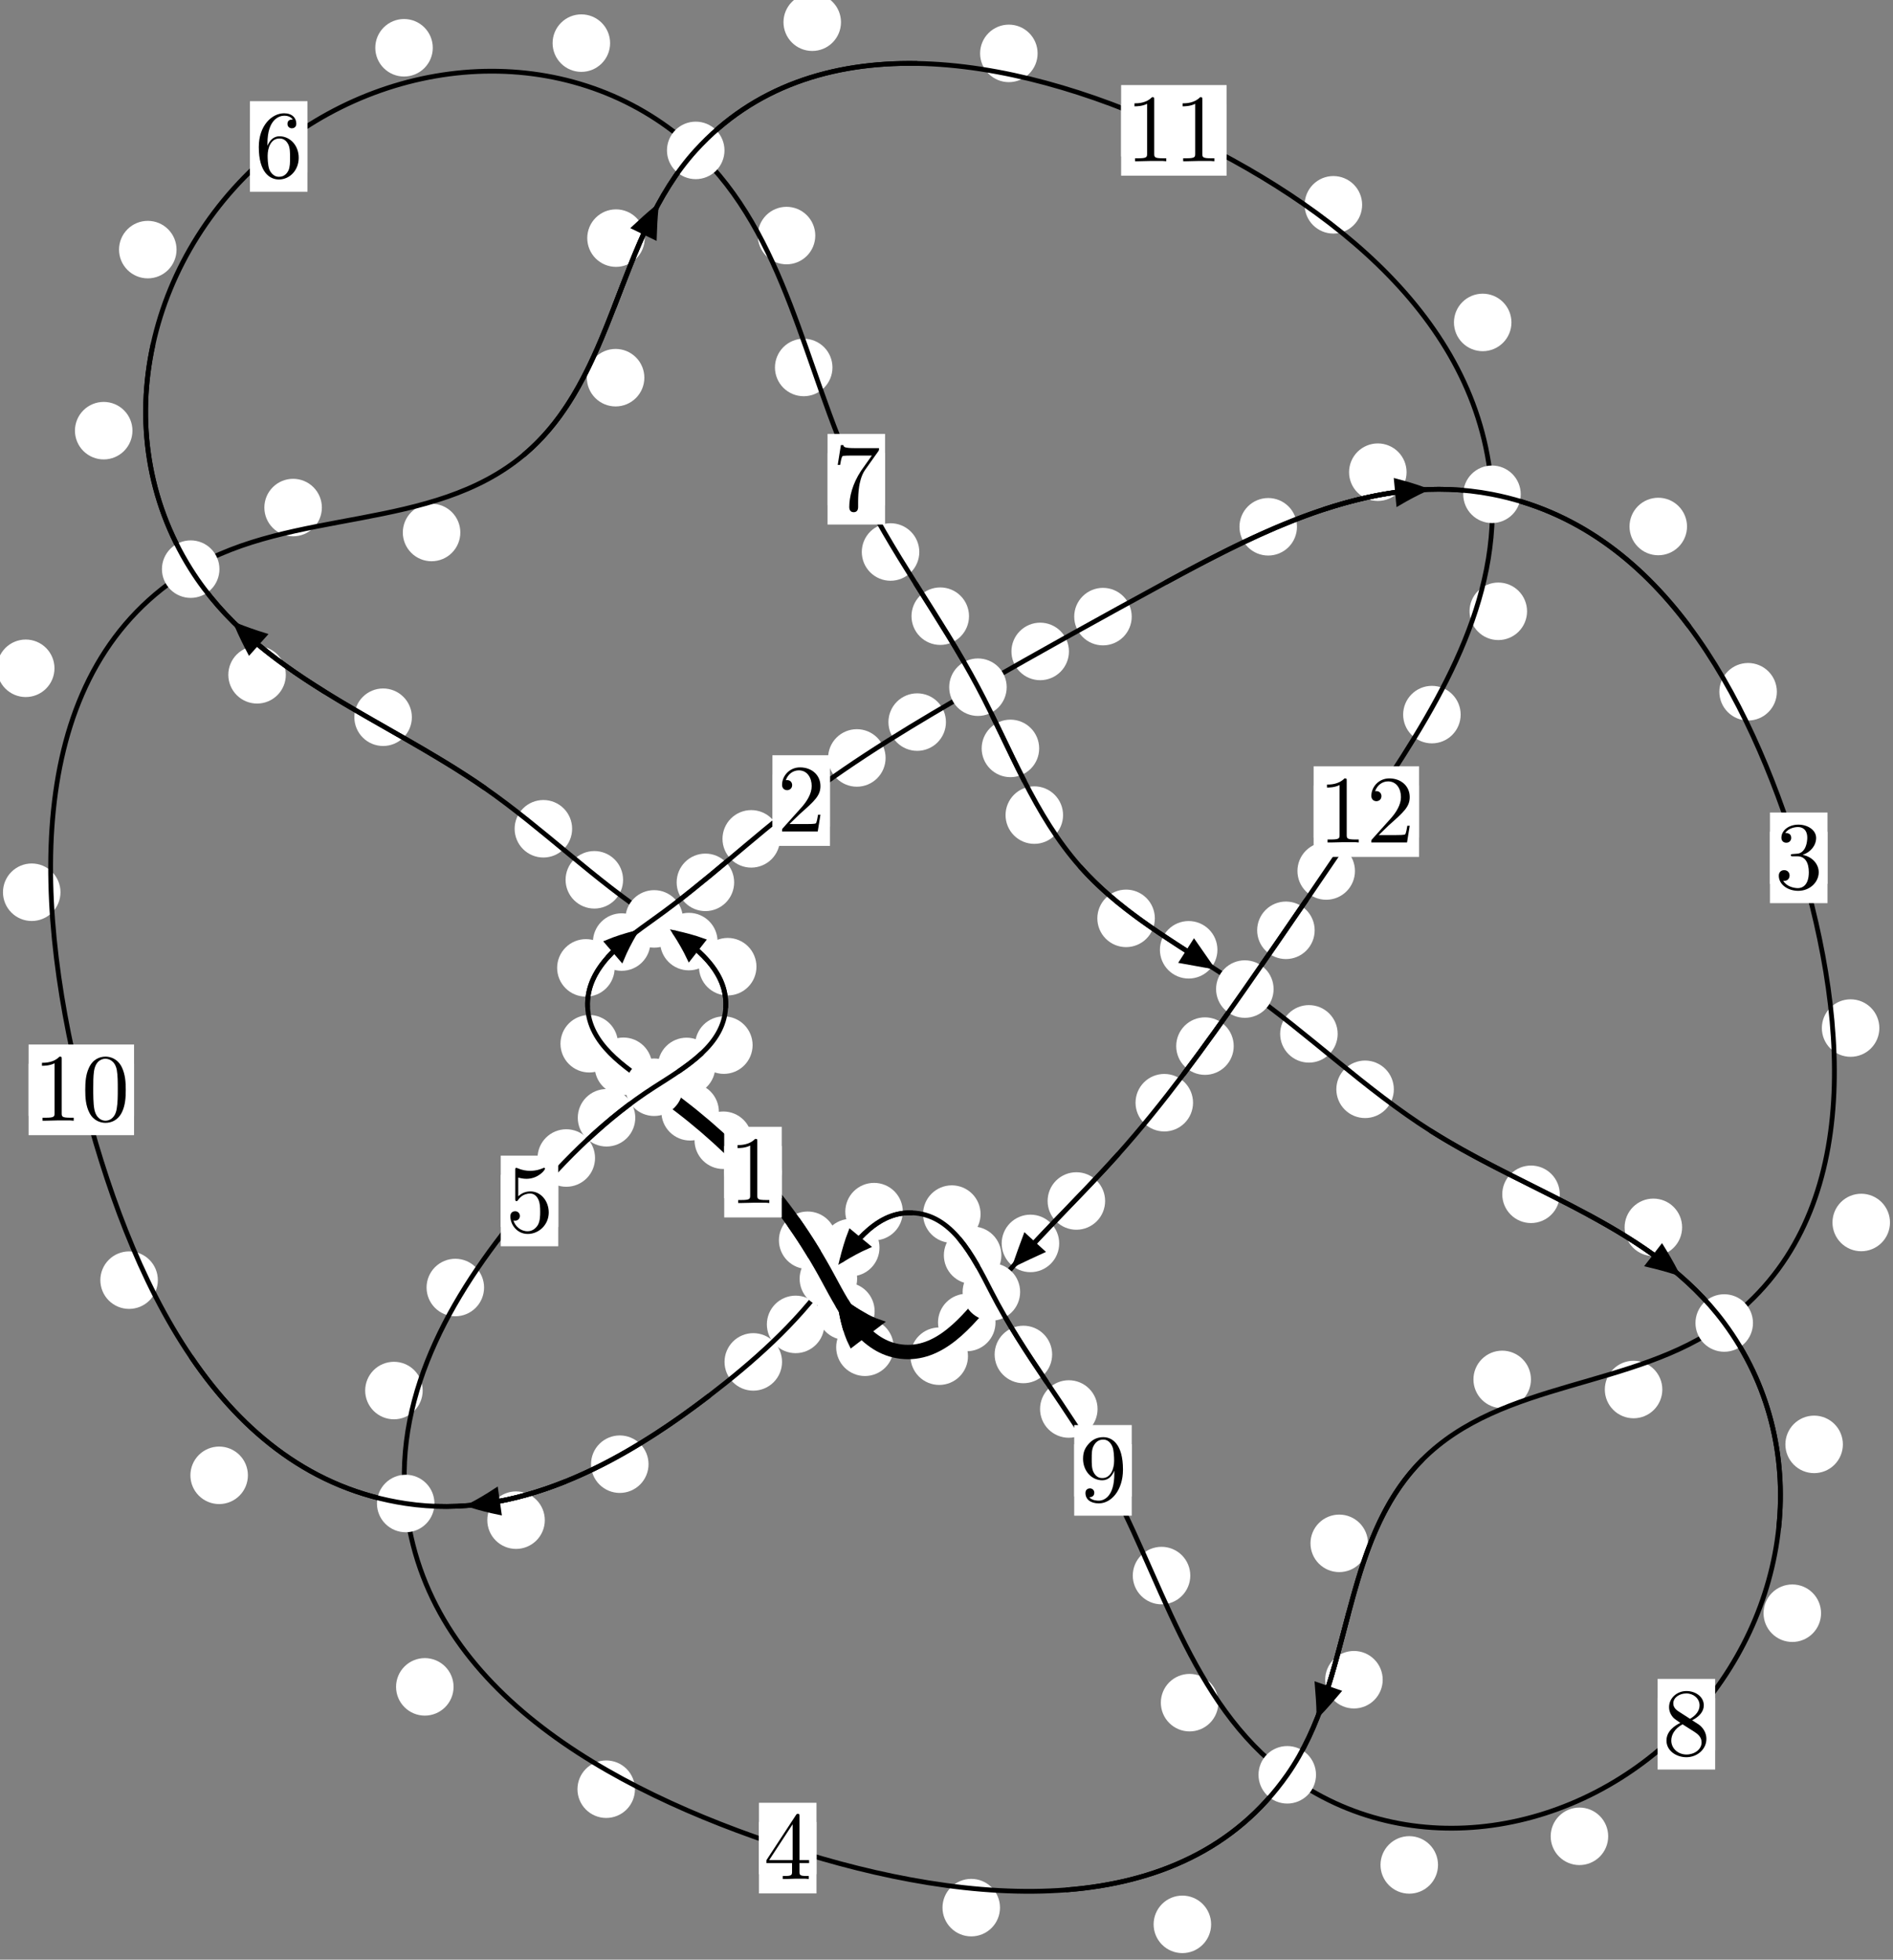 <?xml version="1.0"?>
<!-- Created by MetaPost 1.999 on 2021.07.06:0003 -->
<svg version="1.1" xmlns="http://www.w3.org/2000/svg" xmlns:xlink="http://www.w3.org/1999/xlink" width="196.782" height="203.673" viewBox="0 0 196.782 203.673">
<rect x="0" y="0" width="196.782" height="203.673" fill="#808080" stroke="none"/>
<!-- Original BoundingBox: -68.314072 -89.992157 128.468307 113.680649 -->
  <defs>
    <g transform="scale(0.01,0.01)" id="GLYPHcmr10_48">
      <path style="fill-rule: evenodd;" d="M460 -320C460 -400,455 -480,420 -554C374 -650,292 -666,250 -666C190 -666,117 -640,76 -547C44 -478,39 -400,39 -320C39 -245,43 -155,84 -79C127 2,200 22,249 22C303 22,379 1,423 -94C455 -163,460 -241,460 -320M249 -0C210 -0,151 -25,133 -121C122 -181,122 -273,122 -332C122 -396,122 -462,130 -516C149 -635,224 -644,249 -644C282 -644,348 -626,367 -527C377 -471,377 -395,377 -332C377 -257,377 -189,366 -125C351 -30,294 -0,249 -0"></path>
    </g>
    <g transform="scale(0.01,0.01)" id="GLYPHcmr10_49">
      <path style="fill-rule: evenodd;" d="M294 -640C294 -664,294 -666,271 -666C209 -602,121 -602,89 -602L89 -571C109 -571,168 -571,220 -597L220 -79C220 -43,217 -31,127 -31L95 -31L95 -0L257 -0L130 -3L217 -3L257 -3L297 -3L384 -3L419 -0L419 -31L387 -31C297 -31,294 -42,294 -79"></path>
    </g>
    <g transform="scale(0.01,0.01)" id="GLYPHcmr10_50">
      <path style="fill-rule: evenodd;" d="M127 -77L233 -180C389 -318,449 -372,449 -472C449 -586,359 -666,237 -666C124 -666,50 -574,50 -485C50 -429,100 -429,103 -429C120 -429,155 -441,155 -482C155 -508,137 -534,102 -534C94 -534,92 -534,89 -533C112 -598,166 -635,224 -635C315 -635,358 -554,358 -472C358 -392,308 -313,253 -251L61 -37C50 -26,50 -24,50 -0L421 -0L449 -174L424 -174C419 -144,412 -100,402 -85C395 -77,329 -77,307 -77"></path>
    </g>
    <g transform="scale(0.01,0.01)" id="GLYPHcmr10_51">
      <path style="fill-rule: evenodd;" d="M290 -352C372 -379,430 -449,430 -528C430 -610,342 -666,246 -666C145 -666,69 -606,69 -530C69 -497,91 -478,120 -478C151 -478,171 -500,171 -529C171 -579,124 -579,109 -579C140 -628,206 -641,242 -641C283 -641,338 -619,338 -529C338 -517,336 -459,310 -415C280 -367,246 -364,221 -363C213 -362,189 -360,182 -360C174 -359,167 -358,167 -348C167 -337,174 -337,191 -337L235 -337C317 -337,354 -269,354 -171C354 -35,285 -6,241 -6C198 -6,123 -23,88 -82C123 -77,154 -99,154 -137C154 -173,127 -193,98 -193C74 -193,42 -179,42 -135C42 -44,135 22,244 22C366 22,457 -69,457 -171C457 -253,394 -331,290 -352"></path>
    </g>
    <g transform="scale(0.01,0.01)" id="GLYPHcmr10_52">
      <path style="fill-rule: evenodd;" d="M294 -165L294 -78C294 -42,292 -31,218 -31L197 -31L197 -0L332 -0L238 -3L290 -3L332 -3L374 -3L427 -3L468 -0L468 -31L447 -31C373 -31,371 -42,371 -78L371 -165L471 -165L471 -196L371 -196L371 -651C371 -671,371 -677,355 -677C346 -677,343 -677,335 -665L28 -196L28 -165M300 -196L56 -196L300 -569"></path>
    </g>
    <g transform="scale(0.01,0.01)" id="GLYPHcmr10_53">
      <path style="fill-rule: evenodd;" d="M449 -201C449 -320,367 -420,259 -420C211 -420,168 -404,132 -369L132 -564C152 -558,185 -551,217 -551C340 -551,410 -642,410 -655C410 -661,407 -666,400 -666C399 -666,397 -666,392 -663C372 -654,323 -634,256 -634C216 -634,170 -641,123 -662C115 -665,113 -665,111 -665C101 -665,101 -657,101 -641L101 -345C101 -327,101 -319,115 -319C122 -319,124 -322,128 -328C139 -344,176 -398,257 -398C309 -398,334 -352,342 -334C358 -297,360 -258,360 -208C360 -173,360 -113,336 -71C312 -32,275 -6,229 -6C156 -6,99 -59,82 -118C85 -117,88 -116,99 -116C132 -116,149 -141,149 -165C149 -189,132 -214,99 -214C85 -214,50 -207,50 -161C50 -75,119 22,231 22C347 22,449 -74,449 -201"></path>
    </g>
    <g transform="scale(0.01,0.01)" id="GLYPHcmr10_54">
      <path style="fill-rule: evenodd;" d="M132 -328L132 -352C132 -605,256 -641,307 -641C331 -641,373 -635,395 -601C380 -601,340 -601,340 -556C340 -525,364 -510,386 -510C402 -510,432 -519,432 -558C432 -618,388 -666,305 -666C177 -666,42 -537,42 -316C42 -49,158 22,251 22C362 22,457 -72,457 -204C457 -331,368 -427,257 -427C189 -427,152 -376,132 -328M251 -6C188 -6,158 -66,152 -81C134 -128,134 -208,134 -226C134 -304,166 -404,256 -404C272 -404,318 -404,349 -342C367 -305,367 -254,367 -205C367 -157,367 -107,350 -71C320 -11,274 -6,251 -6"></path>
    </g>
    <g transform="scale(0.01,0.01)" id="GLYPHcmr10_55">
      <path style="fill-rule: evenodd;" d="M476 -609C485 -621,485 -623,485 -644L242 -644C120 -644,118 -657,114 -676L89 -676L56 -470L81 -470C84 -486,93 -549,106 -561C113 -567,191 -567,204 -567L411 -567C400 -551,321 -442,299 -409C209 -274,176 -135,176 -33C176 -23,176 22,222 22C268 22,268 -23,268 -33L268 -84C268 -139,271 -194,279 -248C283 -271,297 -357,341 -419"></path>
    </g>
    <g transform="scale(0.01,0.01)" id="GLYPHcmr10_56">
      <path style="fill-rule: evenodd;" d="M163 -457C117 -487,113 -521,113 -538C113 -599,178 -641,249 -641C322 -641,386 -589,386 -517C386 -460,347 -412,287 -377M309 -362C381 -399,430 -451,430 -517C430 -609,341 -666,250 -666C150 -666,69 -592,69 -499C69 -481,71 -436,113 -389C124 -377,161 -352,186 -335C128 -306,42 -250,42 -151C42 -45,144 22,249 22C362 22,457 -61,457 -168C457 -204,446 -249,408 -291C389 -312,373 -322,309 -362M209 -320L332 -242C360 -223,407 -193,407 -132C407 -58,332 -6,250 -6C164 -6,92 -68,92 -151C92 -209,124 -273,209 -320"></path>
    </g>
    <g transform="scale(0.01,0.01)" id="GLYPHcmr10_57">
      <path style="fill-rule: evenodd;" d="M367 -318L367 -286C367 -52,263 -6,205 -6C188 -6,134 -8,107 -42C151 -42,159 -71,159 -88C159 -119,135 -134,113 -134C97 -134,67 -125,67 -86C67 -19,121 22,206 22C335 22,457 -114,457 -329C457 -598,342 -666,253 -666C198 -666,149 -648,106 -603C65 -558,42 -516,42 -441C42 -316,130 -218,242 -218C303 -218,344 -260,367 -318M243 -241C227 -241,181 -241,150 -304C132 -341,132 -391,132 -440C132 -494,132 -541,153 -578C180 -628,218 -641,253 -641C299 -641,332 -607,349 -562C361 -530,365 -467,365 -421C365 -338,331 -241,243 -241"></path>
    </g>
  </defs>
  <path d="M78.175 118.51C78.175 117.717,77.86 116.957,77.3 116.397C76.739 115.836,75.979 115.521,75.186 115.521C74.394 115.521,73.634 115.836,73.073 116.397C72.513 116.957,72.198 117.717,72.198 118.51C72.198 119.303,72.513 120.063,73.073 120.623C73.634 121.184,74.394 121.499,75.186 121.499C75.979 121.499,76.739 121.184,77.3 120.623C77.86 120.063,78.175 119.303,78.175 118.51Z" style="fill: rgb(100%,100%,100%);stroke: none;"></path>
  <path d="M81.263 121.822C81.263 121.029,80.948 120.269,80.387 119.709C79.827 119.148,79.067 118.833,78.274 118.833C77.481 118.833,76.721 119.148,76.161 119.709C75.6 120.269,75.285 121.029,75.285 121.822C75.285 122.615,75.6 123.375,76.161 123.935C76.721 124.496,77.481 124.811,78.274 124.811C79.067 124.811,79.827 124.496,80.387 123.935C80.948 123.375,81.263 122.615,81.263 121.822Z" style="fill: rgb(100%,100%,100%);stroke: none;"></path>
  <path d="M67.795 110.822C67.795 110.029,67.48 109.269,66.919 108.708C66.359 108.148,65.599 107.833,64.806 107.833C64.013 107.833,63.253 108.148,62.693 108.708C62.132 109.269,61.817 110.029,61.817 110.822C61.817 111.614,62.132 112.374,62.693 112.935C63.253 113.495,64.013 113.81,64.806 113.81C65.599 113.81,66.359 113.495,66.919 112.935C67.48 112.374,67.795 111.614,67.795 110.822Z" style="fill: rgb(100%,100%,100%);stroke: none;"></path>
  <path d="M74.729 115.551C74.729 114.759,74.415 113.998,73.854 113.438C73.294 112.877,72.533 112.563,71.741 112.563C70.948 112.563,70.188 112.877,69.627 113.438C69.067 113.998,68.752 114.759,68.752 115.551C68.752 116.344,69.067 117.104,69.627 117.665C70.188 118.225,70.948 118.54,71.741 118.54C72.533 118.54,73.294 118.225,73.854 117.665C74.415 117.104,74.729 116.344,74.729 115.551Z" style="fill: rgb(100%,100%,100%);stroke: none;"></path>
  <path d="M63.894 100.596C63.894 99.803,63.579 99.043,63.018 98.483C62.458 97.922,61.698 97.607,60.905 97.607C60.112 97.607,59.352 97.922,58.792 98.483C58.231 99.043,57.916 99.803,57.916 100.596C57.916 101.389,58.231 102.149,58.792 102.709C59.352 103.27,60.112 103.585,60.905 103.585C61.698 103.585,62.458 103.27,63.018 102.709C63.579 102.149,63.894 101.389,63.894 100.596Z" style="fill: rgb(100%,100%,100%);stroke: none;"></path>
  <path d="M64.241 108.478C64.241 107.686,63.926 106.925,63.365 106.365C62.805 105.804,62.045 105.49,61.252 105.49C60.459 105.49,59.699 105.804,59.139 106.365C58.578 106.925,58.263 107.686,58.263 108.478C58.263 109.271,58.578 110.031,59.139 110.592C59.699 111.152,60.459 111.467,61.252 111.467C62.045 111.467,62.805 111.152,63.365 110.592C63.926 110.031,64.241 109.271,64.241 108.478Z" style="fill: rgb(100%,100%,100%);stroke: none;"></path>
  <path d="M76.317 91.706C76.317 90.913,76.002 90.153,75.442 89.592C74.881 89.032,74.121 88.717,73.328 88.717C72.536 88.717,71.776 89.032,71.215 89.592C70.655 90.153,70.34 90.913,70.34 91.706C70.34 92.498,70.655 93.258,71.215 93.819C71.776 94.379,72.536 94.694,73.328 94.694C74.121 94.694,74.881 94.379,75.442 93.819C76.002 93.258,76.317 92.498,76.317 91.706Z" style="fill: rgb(100%,100%,100%);stroke: none;"></path>
  <path d="M67.614 97.911C67.614 97.119,67.299 96.359,66.738 95.798C66.178 95.238,65.418 94.923,64.625 94.923C63.832 94.923,63.072 95.238,62.512 95.798C61.951 96.359,61.636 97.119,61.636 97.911C61.636 98.704,61.951 99.464,62.512 100.025C63.072 100.585,63.832 100.9,64.625 100.9C65.418 100.9,66.178 100.585,66.738 100.025C67.299 99.464,67.614 98.704,67.614 97.911Z" style="fill: rgb(100%,100%,100%);stroke: none;"></path>
  <path d="M92.06 78.776C92.06 77.983,91.745 77.223,91.184 76.663C90.624 76.102,89.864 75.787,89.071 75.787C88.278 75.787,87.518 76.102,86.958 76.663C86.397 77.223,86.082 77.983,86.082 78.776C86.082 79.569,86.397 80.329,86.958 80.889C87.518 81.45,88.278 81.765,89.071 81.765C89.864 81.765,90.624 81.45,91.184 80.889C91.745 80.329,92.06 79.569,92.06 78.776Z" style="fill: rgb(100%,100%,100%);stroke: none;"></path>
  <path d="M81.082 87.184C81.082 86.392,80.767 85.631,80.207 85.071C79.646 84.51,78.886 84.196,78.094 84.196C77.301 84.196,76.541 84.51,75.98 85.071C75.42 85.631,75.105 86.392,75.105 87.184C75.105 87.977,75.42 88.737,75.98 89.298C76.541 89.858,77.301 90.173,78.094 90.173C78.886 90.173,79.646 89.858,80.207 89.298C80.767 88.737,81.082 87.977,81.082 87.184Z" style="fill: rgb(100%,100%,100%);stroke: none;"></path>
  <path d="M111.119 67.706C111.119 66.913,110.804 66.153,110.244 65.593C109.683 65.032,108.923 64.717,108.13 64.717C107.338 64.717,106.578 65.032,106.017 65.593C105.457 66.153,105.142 66.913,105.142 67.706C105.142 68.499,105.457 69.259,106.017 69.819C106.578 70.38,107.338 70.695,108.13 70.695C108.923 70.695,109.683 70.38,110.244 69.819C110.804 69.259,111.119 68.499,111.119 67.706Z" style="fill: rgb(100%,100%,100%);stroke: none;"></path>
  <path d="M98.333 75.049C98.333 74.257,98.018 73.497,97.457 72.936C96.897 72.376,96.137 72.061,95.344 72.061C94.551 72.061,93.791 72.376,93.231 72.936C92.67 73.497,92.355 74.257,92.355 75.049C92.355 75.842,92.67 76.602,93.231 77.163C93.791 77.723,94.551 78.038,95.344 78.038C96.137 78.038,96.897 77.723,97.457 77.163C98.018 76.602,98.333 75.842,98.333 75.049Z" style="fill: rgb(100%,100%,100%);stroke: none;"></path>
  <path d="M134.823 54.75C134.823 53.958,134.508 53.197,133.948 52.637C133.387 52.076,132.627 51.761,131.834 51.761C131.042 51.761,130.281 52.076,129.721 52.637C129.161 53.197,128.846 53.958,128.846 54.75C128.846 55.543,129.161 56.303,129.721 56.864C130.281 57.424,131.042 57.739,131.834 57.739C132.627 57.739,133.387 57.424,133.948 56.864C134.508 56.303,134.823 55.543,134.823 54.75Z" style="fill: rgb(100%,100%,100%);stroke: none;"></path>
  <path d="M117.645 64.087C117.645 63.294,117.33 62.534,116.77 61.974C116.209 61.413,115.449 61.098,114.657 61.098C113.864 61.098,113.104 61.413,112.543 61.974C111.983 62.534,111.668 63.294,111.668 64.087C111.668 64.88,111.983 65.64,112.543 66.2C113.104 66.761,113.864 67.076,114.657 67.076C115.449 67.076,116.209 66.761,116.77 66.2C117.33 65.64,117.645 64.88,117.645 64.087Z" style="fill: rgb(100%,100%,100%);stroke: none;"></path>
  <path d="M175.37 54.721C175.37 53.928,175.055 53.168,174.494 52.608C173.934 52.047,173.174 51.732,172.381 51.732C171.588 51.732,170.828 52.047,170.268 52.608C169.707 53.168,169.392 53.928,169.392 54.721C169.392 55.514,169.707 56.274,170.268 56.834C170.828 57.395,171.588 57.71,172.381 57.71C173.174 57.71,173.934 57.395,174.494 56.834C175.055 56.274,175.37 55.514,175.37 54.721Z" style="fill: rgb(100%,100%,100%);stroke: none;"></path>
  <path d="M146.216 49.076C146.216 48.283,145.901 47.523,145.341 46.963C144.78 46.402,144.02 46.087,143.228 46.087C142.435 46.087,141.675 46.402,141.114 46.963C140.554 47.523,140.239 48.283,140.239 49.076C140.239 49.869,140.554 50.629,141.114 51.189C141.675 51.75,142.435 52.065,143.228 52.065C144.02 52.065,144.78 51.75,145.341 51.189C145.901 50.629,146.216 49.869,146.216 49.076Z" style="fill: rgb(100%,100%,100%);stroke: none;"></path>
  <path d="M195.363 106.85C195.363 106.057,195.048 105.297,194.488 104.736C193.928 104.176,193.167 103.861,192.375 103.861C191.582 103.861,190.822 104.176,190.261 104.736C189.701 105.297,189.386 106.057,189.386 106.85C189.386 107.642,189.701 108.403,190.261 108.963C190.822 109.523,191.582 109.838,192.375 109.838C193.167 109.838,193.928 109.523,194.488 108.963C195.048 108.403,195.363 107.642,195.363 106.85Z" style="fill: rgb(100%,100%,100%);stroke: none;"></path>
  <path d="M184.709 71.896C184.709 71.103,184.394 70.343,183.833 69.782C183.273 69.222,182.513 68.907,181.72 68.907C180.927 68.907,180.167 69.222,179.607 69.782C179.046 70.343,178.731 71.103,178.731 71.896C178.731 72.688,179.046 73.449,179.607 74.009C180.167 74.57,180.927 74.885,181.72 74.885C182.513 74.885,183.273 74.57,183.833 74.009C184.394 73.449,184.709 72.688,184.709 71.896Z" style="fill: rgb(100%,100%,100%);stroke: none;"></path>
  <path d="M172.802 144.417C172.802 143.624,172.487 142.864,171.927 142.304C171.366 141.743,170.606 141.428,169.814 141.428C169.021 141.428,168.261 141.743,167.7 142.304C167.14 142.864,166.825 143.624,166.825 144.417C166.825 145.21,167.14 145.97,167.7 146.53C168.261 147.091,169.021 147.406,169.814 147.406C170.606 147.406,171.366 147.091,171.927 146.53C172.487 145.97,172.802 145.21,172.802 144.417Z" style="fill: rgb(100%,100%,100%);stroke: none;"></path>
  <path d="M196.468 127.057C196.468 126.265,196.153 125.505,195.593 124.944C195.032 124.384,194.272 124.069,193.48 124.069C192.687 124.069,191.927 124.384,191.366 124.944C190.806 125.505,190.491 126.265,190.491 127.057C190.491 127.85,190.806 128.61,191.366 129.171C191.927 129.731,192.687 130.046,193.48 130.046C194.272 130.046,195.032 129.731,195.593 129.171C196.153 128.61,196.468 127.85,196.468 127.057Z" style="fill: rgb(100%,100%,100%);stroke: none;"></path>
  <path d="M142.205 160.405C142.205 159.613,141.89 158.852,141.33 158.292C140.769 157.731,140.009 157.417,139.216 157.417C138.424 157.417,137.663 157.731,137.103 158.292C136.542 158.852,136.228 159.613,136.228 160.405C136.228 161.198,136.542 161.958,137.103 162.519C137.663 163.079,138.424 163.394,139.216 163.394C140.009 163.394,140.769 163.079,141.33 162.519C141.89 161.958,142.205 161.198,142.205 160.405Z" style="fill: rgb(100%,100%,100%);stroke: none;"></path>
  <path d="M159.146 143.367C159.146 142.575,158.831 141.814,158.27 141.254C157.71 140.693,156.95 140.378,156.157 140.378C155.364 140.378,154.604 140.693,154.044 141.254C153.483 141.814,153.168 142.575,153.168 143.367C153.168 144.16,153.483 144.92,154.044 145.481C154.604 146.041,155.364 146.356,156.157 146.356C156.95 146.356,157.71 146.041,158.27 145.481C158.831 144.92,159.146 144.16,159.146 143.367Z" style="fill: rgb(100%,100%,100%);stroke: none;"></path>
  <path d="M125.899 200.003C125.899 199.211,125.584 198.451,125.023 197.89C124.463 197.33,123.703 197.015,122.91 197.015C122.117 197.015,121.357 197.33,120.797 197.89C120.236 198.451,119.921 199.211,119.921 200.003C119.921 200.796,120.236 201.556,120.797 202.117C121.357 202.677,122.117 202.992,122.91 202.992C123.703 202.992,124.463 202.677,125.023 202.117C125.584 201.556,125.899 200.796,125.899 200.003Z" style="fill: rgb(100%,100%,100%);stroke: none;"></path>
  <path d="M143.735 174.578C143.735 173.786,143.42 173.026,142.859 172.465C142.299 171.905,141.539 171.59,140.746 171.59C139.953 171.59,139.193 171.905,138.633 172.465C138.072 173.026,137.757 173.786,137.757 174.578C137.757 175.371,138.072 176.131,138.633 176.692C139.193 177.252,139.953 177.567,140.746 177.567C141.539 177.567,142.299 177.252,142.859 176.692C143.42 176.131,143.735 175.371,143.735 174.578Z" style="fill: rgb(100%,100%,100%);stroke: none;"></path>
  <path d="M66.006 185.957C66.006 185.165,65.691 184.405,65.131 183.844C64.57 183.284,63.81 182.969,63.017 182.969C62.225 182.969,61.465 183.284,60.904 183.844C60.344 184.405,60.029 185.165,60.029 185.957C60.029 186.75,60.344 187.51,60.904 188.071C61.465 188.631,62.225 188.946,63.017 188.946C63.81 188.946,64.57 188.631,65.131 188.071C65.691 187.51,66.006 186.75,66.006 185.957Z" style="fill: rgb(100%,100%,100%);stroke: none;"></path>
  <path d="M103.952 198.266C103.952 197.473,103.637 196.713,103.077 196.153C102.516 195.592,101.756 195.277,100.964 195.277C100.171 195.277,99.411 195.592,98.85 196.153C98.29 196.713,97.975 197.473,97.975 198.266C97.975 199.059,98.29 199.819,98.85 200.379C99.411 200.94,100.171 201.255,100.964 201.255C101.756 201.255,102.516 200.94,103.077 200.379C103.637 199.819,103.952 199.059,103.952 198.266Z" style="fill: rgb(100%,100%,100%);stroke: none;"></path>
  <path d="M43.939 144.524C43.939 143.731,43.624 142.971,43.063 142.41C42.503 141.85,41.743 141.535,40.95 141.535C40.157 141.535,39.397 141.85,38.837 142.41C38.276 142.971,37.961 143.731,37.961 144.524C37.961 145.316,38.276 146.076,38.837 146.637C39.397 147.197,40.157 147.512,40.95 147.512C41.743 147.512,42.503 147.197,43.063 146.637C43.624 146.076,43.939 145.316,43.939 144.524Z" style="fill: rgb(100%,100%,100%);stroke: none;"></path>
  <path d="M47.149 175.32C47.149 174.527,46.834 173.767,46.274 173.207C45.713 172.646,44.953 172.331,44.16 172.331C43.368 172.331,42.607 172.646,42.047 173.207C41.486 173.767,41.172 174.527,41.172 175.32C41.172 176.113,41.486 176.873,42.047 177.433C42.607 177.994,43.368 178.309,44.16 178.309C44.953 178.309,45.713 177.994,46.274 177.433C46.834 176.873,47.149 176.113,47.149 175.32Z" style="fill: rgb(100%,100%,100%);stroke: none;"></path>
  <path d="M61.856 120.356C61.856 119.563,61.541 118.803,60.98 118.243C60.42 117.682,59.659 117.367,58.867 117.367C58.074 117.367,57.314 117.682,56.753 118.243C56.193 118.803,55.878 119.563,55.878 120.356C55.878 121.149,56.193 121.909,56.753 122.469C57.314 123.03,58.074 123.345,58.867 123.345C59.659 123.345,60.42 123.03,60.98 122.469C61.541 121.909,61.856 121.149,61.856 120.356Z" style="fill: rgb(100%,100%,100%);stroke: none;"></path>
  <path d="M50.32 133.816C50.32 133.023,50.005 132.263,49.445 131.703C48.884 131.142,48.124 130.827,47.332 130.827C46.539 130.827,45.779 131.142,45.218 131.703C44.658 132.263,44.343 133.023,44.343 133.816C44.343 134.609,44.658 135.369,45.218 135.929C45.779 136.49,46.539 136.805,47.332 136.805C48.124 136.805,48.884 136.49,49.445 135.929C50.005 135.369,50.32 134.609,50.32 133.816Z" style="fill: rgb(100%,100%,100%);stroke: none;"></path>
  <path d="M74.361 110.838C74.361 110.045,74.046 109.285,73.486 108.724C72.925 108.164,72.165 107.849,71.372 107.849C70.58 107.849,69.819 108.164,69.259 108.724C68.698 109.285,68.384 110.045,68.384 110.838C68.384 111.63,68.698 112.391,69.259 112.951C69.819 113.512,70.58 113.826,71.372 113.826C72.165 113.826,72.925 113.512,73.486 112.951C74.046 112.391,74.361 111.63,74.361 110.838Z" style="fill: rgb(100%,100%,100%);stroke: none;"></path>
  <path d="M66.039 116.174C66.039 115.381,65.724 114.621,65.164 114.06C64.603 113.5,63.843 113.185,63.051 113.185C62.258 113.185,61.498 113.5,60.937 114.06C60.377 114.621,60.062 115.381,60.062 116.174C60.062 116.966,60.377 117.726,60.937 118.287C61.498 118.847,62.258 119.162,63.051 119.162C63.843 119.162,64.603 118.847,65.164 118.287C65.724 117.726,66.039 116.966,66.039 116.174Z" style="fill: rgb(100%,100%,100%);stroke: none;"></path>
  <path d="M78.636 100.472C78.636 99.679,78.321 98.919,77.76 98.358C77.2 97.798,76.44 97.483,75.647 97.483C74.854 97.483,74.094 97.798,73.534 98.358C72.973 98.919,72.658 99.679,72.658 100.472C72.658 101.264,72.973 102.024,73.534 102.585C74.094 103.145,74.854 103.46,75.647 103.46C76.44 103.46,77.2 103.145,77.76 102.585C78.321 102.024,78.636 101.264,78.636 100.472Z" style="fill: rgb(100%,100%,100%);stroke: none;"></path>
  <path d="M78.235 108.622C78.235 107.83,77.92 107.069,77.359 106.509C76.799 105.948,76.039 105.633,75.246 105.633C74.453 105.633,73.693 105.948,73.133 106.509C72.572 107.069,72.257 107.83,72.257 108.622C72.257 109.415,72.572 110.175,73.133 110.736C73.693 111.296,74.453 111.611,75.246 111.611C76.039 111.611,76.799 111.296,77.359 110.736C77.92 110.175,78.235 109.415,78.235 108.622Z" style="fill: rgb(100%,100%,100%);stroke: none;"></path>
  <path d="M64.771 91.441C64.771 90.648,64.456 89.888,63.896 89.328C63.335 88.767,62.575 88.452,61.783 88.452C60.99 88.452,60.23 88.767,59.669 89.328C59.109 89.888,58.794 90.648,58.794 91.441C58.794 92.234,59.109 92.994,59.669 93.554C60.23 94.115,60.99 94.43,61.783 94.43C62.575 94.43,63.335 94.115,63.896 93.554C64.456 92.994,64.771 92.234,64.771 91.441Z" style="fill: rgb(100%,100%,100%);stroke: none;"></path>
  <path d="M74.595 97.862C74.595 97.069,74.28 96.309,73.72 95.749C73.159 95.188,72.399 94.873,71.606 94.873C70.814 94.873,70.054 95.188,69.493 95.749C68.933 96.309,68.618 97.069,68.618 97.862C68.618 98.655,68.933 99.415,69.493 99.975C70.054 100.536,70.814 100.851,71.606 100.851C72.399 100.851,73.159 100.536,73.72 99.975C74.28 99.415,74.595 98.655,74.595 97.862Z" style="fill: rgb(100%,100%,100%);stroke: none;"></path>
  <path d="M42.814 74.544C42.814 73.751,42.499 72.991,41.938 72.431C41.378 71.87,40.618 71.555,39.825 71.555C39.032 71.555,38.272 71.87,37.712 72.431C37.151 72.991,36.836 73.751,36.836 74.544C36.836 75.337,37.151 76.097,37.712 76.657C38.272 77.218,39.032 77.533,39.825 77.533C40.618 77.533,41.378 77.218,41.938 76.657C42.499 76.097,42.814 75.337,42.814 74.544Z" style="fill: rgb(100%,100%,100%);stroke: none;"></path>
  <path d="M59.474 86.137C59.474 85.344,59.159 84.584,58.599 84.023C58.038 83.463,57.278 83.148,56.485 83.148C55.693 83.148,54.932 83.463,54.372 84.023C53.812 84.584,53.497 85.344,53.497 86.137C53.497 86.929,53.812 87.689,54.372 88.25C54.932 88.81,55.693 89.125,56.485 89.125C57.278 89.125,58.038 88.81,58.599 88.25C59.159 87.689,59.474 86.929,59.474 86.137Z" style="fill: rgb(100%,100%,100%);stroke: none;"></path>
  <path d="M13.768 44.761C13.768 43.968,13.453 43.208,12.893 42.647C12.333 42.087,11.572 41.772,10.78 41.772C9.987 41.772,9.227 42.087,8.666 42.647C8.106 43.208,7.791 43.968,7.791 44.761C7.791 45.553,8.106 46.313,8.666 46.874C9.227 47.434,9.987 47.749,10.78 47.749C11.572 47.749,12.333 47.434,12.893 46.874C13.453 46.313,13.768 45.553,13.768 44.761Z" style="fill: rgb(100%,100%,100%);stroke: none;"></path>
  <path d="M29.712 70.135C29.712 69.342,29.397 68.582,28.836 68.021C28.276 67.461,27.516 67.146,26.723 67.146C25.93 67.146,25.17 67.461,24.61 68.021C24.049 68.582,23.734 69.342,23.734 70.135C23.734 70.927,24.049 71.687,24.61 72.248C25.17 72.808,25.93 73.123,26.723 73.123C27.516 73.123,28.276 72.808,28.836 72.248C29.397 71.687,29.712 70.927,29.712 70.135Z" style="fill: rgb(100%,100%,100%);stroke: none;"></path>
  <path d="M44.989 4.965C44.989 4.172,44.674 3.412,44.114 2.852C43.553 2.291,42.793 1.976,42.001 1.976C41.208 1.976,40.448 2.291,39.887 2.852C39.327 3.412,39.012 4.172,39.012 4.965C39.012 5.758,39.327 6.518,39.887 7.078C40.448 7.639,41.208 7.954,42.001 7.954C42.793 7.954,43.553 7.639,44.114 7.078C44.674 6.518,44.989 5.758,44.989 4.965Z" style="fill: rgb(100%,100%,100%);stroke: none;"></path>
  <path d="M18.352 25.943C18.352 25.15,18.037 24.39,17.476 23.829C16.916 23.269,16.156 22.954,15.363 22.954C14.57 22.954,13.81 23.269,13.25 23.829C12.689 24.39,12.374 25.15,12.374 25.943C12.374 26.735,12.689 27.495,13.25 28.056C13.81 28.616,14.57 28.931,15.363 28.931C16.156 28.931,16.916 28.616,17.476 28.056C18.037 27.495,18.352 26.735,18.352 25.943Z" style="fill: rgb(100%,100%,100%);stroke: none;"></path>
  <path d="M84.75 24.484C84.75 23.691,84.435 22.931,83.875 22.37C83.314 21.81,82.554 21.495,81.761 21.495C80.969 21.495,80.209 21.81,79.648 22.37C79.088 22.931,78.773 23.691,78.773 24.484C78.773 25.276,79.088 26.036,79.648 26.597C80.209 27.157,80.969 27.472,81.761 27.472C82.554 27.472,83.314 27.157,83.875 26.597C84.435 26.036,84.75 25.276,84.75 24.484Z" style="fill: rgb(100%,100%,100%);stroke: none;"></path>
  <path d="M63.422 4.482C63.422 3.689,63.107 2.929,62.546 2.369C61.986 1.808,61.226 1.493,60.433 1.493C59.64 1.493,58.88 1.808,58.32 2.369C57.759 2.929,57.444 3.689,57.444 4.482C57.444 5.275,57.759 6.035,58.32 6.595C58.88 7.156,59.64 7.471,60.433 7.471C61.226 7.471,61.986 7.156,62.546 6.595C63.107 6.035,63.422 5.275,63.422 4.482Z" style="fill: rgb(100%,100%,100%);stroke: none;"></path>
  <path d="M95.563 57.37C95.563 56.577,95.248 55.817,94.688 55.257C94.127 54.696,93.367 54.381,92.575 54.381C91.782 54.381,91.022 54.696,90.461 55.257C89.901 55.817,89.586 56.577,89.586 57.37C89.586 58.163,89.901 58.923,90.461 59.483C91.022 60.044,91.782 60.359,92.575 60.359C93.367 60.359,94.127 60.044,94.688 59.483C95.248 58.923,95.563 58.163,95.563 57.37Z" style="fill: rgb(100%,100%,100%);stroke: none;"></path>
  <path d="M86.536 38.193C86.536 37.4,86.221 36.64,85.661 36.079C85.1 35.519,84.34 35.204,83.547 35.204C82.755 35.204,81.995 35.519,81.434 36.079C80.874 36.64,80.559 37.4,80.559 38.193C80.559 38.985,80.874 39.745,81.434 40.306C81.995 40.866,82.755 41.181,83.547 41.181C84.34 41.181,85.1 40.866,85.661 40.306C86.221 39.745,86.536 38.985,86.536 38.193Z" style="fill: rgb(100%,100%,100%);stroke: none;"></path>
  <path d="M108.024 77.784C108.024 76.991,107.71 76.231,107.149 75.671C106.589 75.11,105.828 74.795,105.036 74.795C104.243 74.795,103.483 75.11,102.922 75.671C102.362 76.231,102.047 76.991,102.047 77.784C102.047 78.577,102.362 79.337,102.922 79.897C103.483 80.458,104.243 80.773,105.036 80.773C105.828 80.773,106.589 80.458,107.149 79.897C107.71 79.337,108.024 78.577,108.024 77.784Z" style="fill: rgb(100%,100%,100%);stroke: none;"></path>
  <path d="M100.731 64.042C100.731 63.249,100.416 62.489,99.855 61.928C99.295 61.368,98.535 61.053,97.742 61.053C96.949 61.053,96.189 61.368,95.629 61.928C95.068 62.489,94.753 63.249,94.753 64.042C94.753 64.834,95.068 65.594,95.629 66.155C96.189 66.715,96.949 67.03,97.742 67.03C98.535 67.03,99.295 66.715,99.855 66.155C100.416 65.594,100.731 64.834,100.731 64.042Z" style="fill: rgb(100%,100%,100%);stroke: none;"></path>
  <path d="M120.048 95.448C120.048 94.655,119.733 93.895,119.173 93.335C118.612 92.774,117.852 92.459,117.059 92.459C116.267 92.459,115.507 92.774,114.946 93.335C114.386 93.895,114.071 94.655,114.071 95.448C114.071 96.241,114.386 97.001,114.946 97.561C115.507 98.122,116.267 98.437,117.059 98.437C117.852 98.437,118.612 98.122,119.173 97.561C119.733 97.001,120.048 96.241,120.048 95.448Z" style="fill: rgb(100%,100%,100%);stroke: none;"></path>
  <path d="M110.508 84.715C110.508 83.922,110.193 83.162,109.632 82.602C109.072 82.041,108.311 81.726,107.519 81.726C106.726 81.726,105.966 82.041,105.405 82.602C104.845 83.162,104.53 83.922,104.53 84.715C104.53 85.508,104.845 86.268,105.405 86.828C105.966 87.389,106.726 87.704,107.519 87.704C108.311 87.704,109.072 87.389,109.632 86.828C110.193 86.268,110.508 85.508,110.508 84.715Z" style="fill: rgb(100%,100%,100%);stroke: none;"></path>
  <path d="M139.054 107.452C139.054 106.66,138.739 105.899,138.178 105.339C137.618 104.778,136.858 104.464,136.065 104.464C135.272 104.464,134.512 104.778,133.952 105.339C133.391 105.899,133.076 106.66,133.076 107.452C133.076 108.245,133.391 109.005,133.952 109.566C134.512 110.126,135.272 110.441,136.065 110.441C136.858 110.441,137.618 110.126,138.178 109.566C138.739 109.005,139.054 108.245,139.054 107.452Z" style="fill: rgb(100%,100%,100%);stroke: none;"></path>
  <path d="M126.553 98.716C126.553 97.923,126.238 97.163,125.678 96.602C125.117 96.042,124.357 95.727,123.565 95.727C122.772 95.727,122.012 96.042,121.451 96.602C120.891 97.163,120.576 97.923,120.576 98.716C120.576 99.508,120.891 100.269,121.451 100.829C122.012 101.39,122.772 101.704,123.565 101.704C124.357 101.704,125.117 101.39,125.678 100.829C126.238 100.269,126.553 99.508,126.553 98.716Z" style="fill: rgb(100%,100%,100%);stroke: none;"></path>
  <path d="M162.142 124.127C162.142 123.335,161.827 122.575,161.266 122.014C160.706 121.454,159.946 121.139,159.153 121.139C158.36 121.139,157.6 121.454,157.04 122.014C156.479 122.575,156.164 123.335,156.164 124.127C156.164 124.92,156.479 125.68,157.04 126.241C157.6 126.801,158.36 127.116,159.153 127.116C159.946 127.116,160.706 126.801,161.266 126.241C161.827 125.68,162.142 124.92,162.142 124.127Z" style="fill: rgb(100%,100%,100%);stroke: none;"></path>
  <path d="M144.893 113.215C144.893 112.422,144.578 111.662,144.018 111.102C143.457 110.541,142.697 110.226,141.904 110.226C141.112 110.226,140.352 110.541,139.791 111.102C139.231 111.662,138.916 112.422,138.916 113.215C138.916 114.008,139.231 114.768,139.791 115.328C140.352 115.889,141.112 116.204,141.904 116.204C142.697 116.204,143.457 115.889,144.018 115.328C144.578 114.768,144.893 114.008,144.893 113.215Z" style="fill: rgb(100%,100%,100%);stroke: none;"></path>
  <path d="M191.572 150.119C191.572 149.327,191.258 148.566,190.697 148.006C190.137 147.445,189.376 147.13,188.584 147.13C187.791 147.13,187.031 147.445,186.47 148.006C185.91 148.566,185.595 149.327,185.595 150.119C185.595 150.912,185.91 151.672,186.47 152.233C187.031 152.793,187.791 153.108,188.584 153.108C189.376 153.108,190.137 152.793,190.697 152.233C191.258 151.672,191.572 150.912,191.572 150.119Z" style="fill: rgb(100%,100%,100%);stroke: none;"></path>
  <path d="M174.86 127.561C174.86 126.769,174.545 126.008,173.984 125.448C173.424 124.887,172.664 124.573,171.871 124.573C171.078 124.573,170.318 124.887,169.758 125.448C169.197 126.008,168.882 126.769,168.882 127.561C168.882 128.354,169.197 129.114,169.758 129.675C170.318 130.235,171.078 130.55,171.871 130.55C172.664 130.55,173.424 130.235,173.984 129.675C174.545 129.114,174.86 128.354,174.86 127.561Z" style="fill: rgb(100%,100%,100%);stroke: none;"></path>
  <path d="M167.175 190.854C167.175 190.061,166.86 189.301,166.3 188.741C165.739 188.18,164.979 187.865,164.186 187.865C163.394 187.865,162.633 188.18,162.073 188.741C161.512 189.301,161.198 190.061,161.198 190.854C161.198 191.647,161.512 192.407,162.073 192.967C162.633 193.528,163.394 193.843,164.186 193.843C164.979 193.843,165.739 193.528,166.3 192.967C166.86 192.407,167.175 191.647,167.175 190.854Z" style="fill: rgb(100%,100%,100%);stroke: none;"></path>
  <path d="M189.303 167.666C189.303 166.873,188.988 166.113,188.427 165.552C187.867 164.992,187.107 164.677,186.314 164.677C185.521 164.677,184.761 164.992,184.201 165.552C183.64 166.113,183.325 166.873,183.325 167.666C183.325 168.458,183.64 169.218,184.201 169.779C184.761 170.339,185.521 170.654,186.314 170.654C187.107 170.654,187.867 170.339,188.427 169.779C188.988 169.218,189.303 168.458,189.303 167.666Z" style="fill: rgb(100%,100%,100%);stroke: none;"></path>
  <path d="M126.649 176.963C126.649 176.17,126.334 175.41,125.774 174.85C125.213 174.289,124.453 173.974,123.661 173.974C122.868 173.974,122.108 174.289,121.547 174.85C120.987 175.41,120.672 176.17,120.672 176.963C120.672 177.756,120.987 178.516,121.547 179.076C122.108 179.637,122.868 179.952,123.661 179.952C124.453 179.952,125.213 179.637,125.774 179.076C126.334 178.516,126.649 177.756,126.649 176.963Z" style="fill: rgb(100%,100%,100%);stroke: none;"></path>
  <path d="M149.485 193.826C149.485 193.033,149.17 192.273,148.61 191.712C148.049 191.152,147.289 190.837,146.496 190.837C145.704 190.837,144.943 191.152,144.383 191.712C143.822 192.273,143.507 193.033,143.507 193.826C143.507 194.618,143.822 195.379,144.383 195.939C144.943 196.5,145.704 196.815,146.496 196.815C147.289 196.815,148.049 196.5,148.61 195.939C149.17 195.379,149.485 194.618,149.485 193.826Z" style="fill: rgb(100%,100%,100%);stroke: none;"></path>
  <path d="M114.094 146.442C114.094 145.649,113.779 144.889,113.219 144.329C112.658 143.768,111.898 143.453,111.105 143.453C110.313 143.453,109.553 143.768,108.992 144.329C108.432 144.889,108.117 145.649,108.117 146.442C108.117 147.235,108.432 147.995,108.992 148.555C109.553 149.116,110.313 149.431,111.105 149.431C111.898 149.431,112.658 149.116,113.219 148.555C113.779 147.995,114.094 147.235,114.094 146.442Z" style="fill: rgb(100%,100%,100%);stroke: none;"></path>
  <path d="M123.733 163.754C123.733 162.961,123.418 162.201,122.858 161.641C122.297 161.08,121.537 160.765,120.744 160.765C119.952 160.765,119.191 161.08,118.631 161.641C118.07 162.201,117.756 162.961,117.756 163.754C117.756 164.547,118.07 165.307,118.631 165.867C119.191 166.428,119.952 166.743,120.744 166.743C121.537 166.743,122.297 166.428,122.858 165.867C123.418 165.307,123.733 164.547,123.733 163.754Z" style="fill: rgb(100%,100%,100%);stroke: none;"></path>
  <path d="M104.094 130.464C104.094 129.671,103.779 128.911,103.219 128.35C102.658 127.79,101.898 127.475,101.106 127.475C100.313 127.475,99.553 127.79,98.992 128.35C98.432 128.911,98.117 129.671,98.117 130.464C98.117 131.256,98.432 132.016,98.992 132.577C99.553 133.137,100.313 133.452,101.106 133.452C101.898 133.452,102.658 133.137,103.219 132.577C103.779 132.016,104.094 131.256,104.094 130.464Z" style="fill: rgb(100%,100%,100%);stroke: none;"></path>
  <path d="M109.372 140.774C109.372 139.981,109.057 139.221,108.496 138.661C107.936 138.1,107.175 137.785,106.383 137.785C105.59 137.785,104.83 138.1,104.269 138.661C103.709 139.221,103.394 139.981,103.394 140.774C103.394 141.567,103.709 142.327,104.269 142.887C104.83 143.448,105.59 143.763,106.383 143.763C107.175 143.763,107.936 143.448,108.496 142.887C109.057 142.327,109.372 141.567,109.372 140.774Z" style="fill: rgb(100%,100%,100%);stroke: none;"></path>
  <path d="M93.848 125.929C93.848 125.136,93.533 124.376,92.973 123.816C92.412 123.255,91.652 122.94,90.859 122.94C90.067 122.94,89.307 123.255,88.746 123.816C88.186 124.376,87.871 125.136,87.871 125.929C87.871 126.722,88.186 127.482,88.746 128.042C89.307 128.603,90.067 128.918,90.859 128.918C91.652 128.918,92.412 128.603,92.973 128.042C93.533 127.482,93.848 126.722,93.848 125.929Z" style="fill: rgb(100%,100%,100%);stroke: none;"></path>
  <path d="M101.932 126.185C101.932 125.392,101.617 124.632,101.057 124.072C100.496 123.511,99.736 123.196,98.943 123.196C98.151 123.196,97.39 123.511,96.83 124.072C96.269 124.632,95.955 125.392,95.955 126.185C95.955 126.978,96.269 127.738,96.83 128.298C97.39 128.859,98.151 129.174,98.943 129.174C99.736 129.174,100.496 128.859,101.057 128.298C101.617 127.738,101.932 126.978,101.932 126.185Z" style="fill: rgb(100%,100%,100%);stroke: none;"></path>
  <path d="M85.695 137.649C85.695 136.856,85.38 136.096,84.82 135.536C84.26 134.975,83.499 134.66,82.707 134.66C81.914 134.66,81.154 134.975,80.593 135.536C80.033 136.096,79.718 136.856,79.718 137.649C79.718 138.442,80.033 139.202,80.593 139.762C81.154 140.323,81.914 140.638,82.707 140.638C83.499 140.638,84.26 140.323,84.82 139.762C85.38 139.202,85.695 138.442,85.695 137.649Z" style="fill: rgb(100%,100%,100%);stroke: none;"></path>
  <path d="M91.425 129.667C91.425 128.874,91.11 128.114,90.55 127.554C89.989 126.993,89.229 126.678,88.436 126.678C87.644 126.678,86.883 126.993,86.323 127.554C85.763 128.114,85.448 128.874,85.448 129.667C85.448 130.46,85.763 131.22,86.323 131.78C86.883 132.341,87.644 132.656,88.436 132.656C89.229 132.656,89.989 132.341,90.55 131.78C91.11 131.22,91.425 130.46,91.425 129.667Z" style="fill: rgb(100%,100%,100%);stroke: none;"></path>
  <path d="M67.416 152.178C67.416 151.385,67.101 150.625,66.541 150.064C65.98 149.504,65.22 149.189,64.427 149.189C63.635 149.189,62.874 149.504,62.314 150.064C61.753 150.625,61.439 151.385,61.439 152.178C61.439 152.97,61.753 153.731,62.314 154.291C62.874 154.852,63.635 155.166,64.427 155.166C65.22 155.166,65.98 154.852,66.541 154.291C67.101 153.731,67.416 152.97,67.416 152.178Z" style="fill: rgb(100%,100%,100%);stroke: none;"></path>
  <path d="M81.295 141.547C81.295 140.754,80.98 139.994,80.42 139.434C79.859 138.873,79.099 138.558,78.306 138.558C77.514 138.558,76.753 138.873,76.193 139.434C75.632 139.994,75.317 140.754,75.317 141.547C75.317 142.34,75.632 143.1,76.193 143.66C76.753 144.221,77.514 144.536,78.306 144.536C79.099 144.536,79.859 144.221,80.42 143.66C80.98 143.1,81.295 142.34,81.295 141.547Z" style="fill: rgb(100%,100%,100%);stroke: none;"></path>
  <path d="M25.77 153.334C25.77 152.542,25.455 151.781,24.895 151.221C24.334 150.661,23.574 150.346,22.781 150.346C21.989 150.346,21.229 150.661,20.668 151.221C20.108 151.781,19.793 152.542,19.793 153.334C19.793 154.127,20.108 154.887,20.668 155.448C21.229 156.008,21.989 156.323,22.781 156.323C23.574 156.323,24.334 156.008,24.895 155.448C25.455 154.887,25.77 154.127,25.77 153.334Z" style="fill: rgb(100%,100%,100%);stroke: none;"></path>
  <path d="M56.634 157.995C56.634 157.203,56.319 156.443,55.759 155.882C55.198 155.322,54.438 155.007,53.645 155.007C52.853 155.007,52.092 155.322,51.532 155.882C50.971 156.443,50.656 157.203,50.656 157.995C50.656 158.788,50.971 159.548,51.532 160.109C52.092 160.669,52.853 160.984,53.645 160.984C54.438 160.984,55.198 160.669,55.759 160.109C56.319 159.548,56.634 158.788,56.634 157.995Z" style="fill: rgb(100%,100%,100%);stroke: none;"></path>
  <path d="M6.287 92.733C6.287 91.94,5.972 91.18,5.412 90.62C4.851 90.059,4.091 89.744,3.298 89.744C2.506 89.744,1.745 90.059,1.185 90.62C0.624 91.18,0.31 91.94,0.31 92.733C0.31 93.526,0.624 94.286,1.185 94.846C1.745 95.407,2.506 95.722,3.298 95.722C4.091 95.722,4.851 95.407,5.412 94.846C5.972 94.286,6.287 93.526,6.287 92.733Z" style="fill: rgb(100%,100%,100%);stroke: none;"></path>
  <path d="M16.409 133.05C16.409 132.258,16.094 131.498,15.533 130.937C14.973 130.377,14.213 130.062,13.42 130.062C12.627 130.062,11.867 130.377,11.307 130.937C10.746 131.498,10.431 132.258,10.431 133.05C10.431 133.843,10.746 134.603,11.307 135.164C11.867 135.724,12.627 136.039,13.42 136.039C14.213 136.039,14.973 135.724,15.533 135.164C16.094 134.603,16.409 133.843,16.409 133.05Z" style="fill: rgb(100%,100%,100%);stroke: none;"></path>
  <path d="M33.459 52.753C33.459 51.96,33.144 51.2,32.583 50.639C32.023 50.079,31.263 49.764,30.47 49.764C29.677 49.764,28.917 50.079,28.357 50.639C27.796 51.2,27.481 51.96,27.481 52.753C27.481 53.545,27.796 54.305,28.357 54.866C28.917 55.426,29.677 55.741,30.47 55.741C31.263 55.741,32.023 55.426,32.583 54.866C33.144 54.305,33.459 53.545,33.459 52.753Z" style="fill: rgb(100%,100%,100%);stroke: none;"></path>
  <path d="M5.663 69.458C5.663 68.665,5.348 67.905,4.788 67.344C4.228 66.784,3.467 66.469,2.675 66.469C1.882 66.469,1.122 66.784,0.561 67.344C0.001 67.905,-0.314 68.665,-0.314 69.458C-0.314 70.25,0.001 71.011,0.561 71.571C1.122 72.132,1.882 72.447,2.675 72.447C3.467 72.447,4.228 72.132,4.788 71.571C5.348 71.011,5.663 70.25,5.663 69.458Z" style="fill: rgb(100%,100%,100%);stroke: none;"></path>
  <path d="M66.982 39.254C66.982 38.461,66.667 37.701,66.107 37.141C65.546 36.58,64.786 36.265,63.993 36.265C63.201 36.265,62.441 36.58,61.88 37.141C61.32 37.701,61.005 38.461,61.005 39.254C61.005 40.047,61.32 40.807,61.88 41.367C62.441 41.928,63.201 42.243,63.993 42.243C64.786 42.243,65.546 41.928,66.107 41.367C66.667 40.807,66.982 40.047,66.982 39.254Z" style="fill: rgb(100%,100%,100%);stroke: none;"></path>
  <path d="M47.852 55.344C47.852 54.551,47.537 53.791,46.976 53.23C46.416 52.67,45.656 52.355,44.863 52.355C44.07 52.355,43.31 52.67,42.75 53.23C42.189 53.791,41.874 54.551,41.874 55.344C41.874 56.136,42.189 56.897,42.75 57.457C43.31 58.018,44.07 58.332,44.863 58.332C45.656 58.332,46.416 58.018,46.976 57.457C47.537 56.897,47.852 56.136,47.852 55.344Z" style="fill: rgb(100%,100%,100%);stroke: none;"></path>
  <path d="M87.423 2.308C87.423 1.515,87.108 0.755,86.547 0.195C85.987 -0.366,85.227 -0.681,84.434 -0.681C83.641 -0.681,82.881 -0.366,82.321 0.195C81.76 0.755,81.445 1.515,81.445 2.308C81.445 3.101,81.76 3.861,82.321 4.421C82.881 4.982,83.641 5.297,84.434 5.297C85.227 5.297,85.987 4.982,86.547 4.421C87.108 3.861,87.423 3.101,87.423 2.308Z" style="fill: rgb(100%,100%,100%);stroke: none;"></path>
  <path d="M67.023 24.748C67.023 23.955,66.708 23.195,66.148 22.635C65.588 22.074,64.827 21.759,64.035 21.759C63.242 21.759,62.482 22.074,61.921 22.635C61.361 23.195,61.046 23.955,61.046 24.748C61.046 25.541,61.361 26.301,61.921 26.861C62.482 27.422,63.242 27.737,64.035 27.737C64.827 27.737,65.588 27.422,66.148 26.861C66.708 26.301,67.023 25.541,67.023 24.748Z" style="fill: rgb(100%,100%,100%);stroke: none;"></path>
  <path d="M141.597 21.287C141.597 20.494,141.282 19.734,140.722 19.174C140.161 18.613,139.401 18.298,138.608 18.298C137.816 18.298,137.056 18.613,136.495 19.174C135.935 19.734,135.62 20.494,135.62 21.287C135.62 22.08,135.935 22.84,136.495 23.4C137.056 23.961,137.816 24.276,138.608 24.276C139.401 24.276,140.161 23.961,140.722 23.4C141.282 22.84,141.597 22.08,141.597 21.287Z" style="fill: rgb(100%,100%,100%);stroke: none;"></path>
  <path d="M107.862 5.549C107.862 4.756,107.547 3.996,106.986 3.436C106.426 2.875,105.666 2.56,104.873 2.56C104.08 2.56,103.32 2.875,102.76 3.436C102.199 3.996,101.884 4.756,101.884 5.549C101.884 6.342,102.199 7.102,102.76 7.662C103.32 8.223,104.08 8.538,104.873 8.538C105.666 8.538,106.426 8.223,106.986 7.662C107.547 7.102,107.862 6.342,107.862 5.549Z" style="fill: rgb(100%,100%,100%);stroke: none;"></path>
  <path d="M158.741 63.535C158.741 62.742,158.426 61.982,157.865 61.421C157.305 60.861,156.545 60.546,155.752 60.546C154.959 60.546,154.199 60.861,153.639 61.421C153.078 61.982,152.763 62.742,152.763 63.535C152.763 64.327,153.078 65.088,153.639 65.648C154.199 66.209,154.959 66.524,155.752 66.524C156.545 66.524,157.305 66.209,157.865 65.648C158.426 65.088,158.741 64.327,158.741 63.535Z" style="fill: rgb(100%,100%,100%);stroke: none;"></path>
  <path d="M157.119 33.512C157.119 32.719,156.804 31.959,156.244 31.399C155.683 30.838,154.923 30.523,154.131 30.523C153.338 30.523,152.578 30.838,152.017 31.399C151.457 31.959,151.142 32.719,151.142 33.512C151.142 34.305,151.457 35.065,152.017 35.625C152.578 36.186,153.338 36.501,154.131 36.501C154.923 36.501,155.683 36.186,156.244 35.625C156.804 35.065,157.119 34.305,157.119 33.512Z" style="fill: rgb(100%,100%,100%);stroke: none;"></path>
  <path d="M140.851 90.525C140.851 89.733,140.536 88.973,139.975 88.412C139.415 87.852,138.655 87.537,137.862 87.537C137.069 87.537,136.309 87.852,135.749 88.412C135.188 88.973,134.873 89.733,134.873 90.525C134.873 91.318,135.188 92.078,135.749 92.639C136.309 93.199,137.069 93.514,137.862 93.514C138.655 93.514,139.415 93.199,139.975 92.639C140.536 92.078,140.851 91.318,140.851 90.525Z" style="fill: rgb(100%,100%,100%);stroke: none;"></path>
  <path d="M151.839 74.271C151.839 73.478,151.524 72.718,150.963 72.158C150.403 71.597,149.643 71.282,148.85 71.282C148.057 71.282,147.297 71.597,146.737 72.158C146.176 72.718,145.861 73.478,145.861 74.271C145.861 75.064,146.176 75.824,146.737 76.384C147.297 76.945,148.057 77.26,148.85 77.26C149.643 77.26,150.403 76.945,150.963 76.384C151.524 75.824,151.839 75.064,151.839 74.271Z" style="fill: rgb(100%,100%,100%);stroke: none;"></path>
  <path d="M128.248 108.725C128.248 107.932,127.933 107.172,127.372 106.611C126.812 106.051,126.052 105.736,125.259 105.736C124.466 105.736,123.706 106.051,123.146 106.611C122.585 107.172,122.27 107.932,122.27 108.725C122.27 109.517,122.585 110.278,123.146 110.838C123.706 111.399,124.466 111.714,125.259 111.714C126.052 111.714,126.812 111.399,127.372 110.838C127.933 110.278,128.248 109.517,128.248 108.725Z" style="fill: rgb(100%,100%,100%);stroke: none;"></path>
  <path d="M136.663 96.69C136.663 95.897,136.348 95.137,135.787 94.576C135.227 94.016,134.467 93.701,133.674 93.701C132.881 93.701,132.121 94.016,131.561 94.576C131 95.137,130.685 95.897,130.685 96.69C130.685 97.482,131 98.242,131.561 98.803C132.121 99.363,132.881 99.678,133.674 99.678C134.467 99.678,135.227 99.363,135.787 98.803C136.348 98.242,136.663 97.482,136.663 96.69Z" style="fill: rgb(100%,100%,100%);stroke: none;"></path>
  <path d="M114.88 124.823C114.88 124.03,114.565 123.27,114.004 122.709C113.444 122.149,112.683 121.834,111.891 121.834C111.098 121.834,110.338 122.149,109.777 122.709C109.217 123.27,108.902 124.03,108.902 124.823C108.902 125.615,109.217 126.376,109.777 126.936C110.338 127.496,111.098 127.811,111.891 127.811C112.683 127.811,113.444 127.496,114.004 126.936C114.565 126.376,114.88 125.615,114.88 124.823Z" style="fill: rgb(100%,100%,100%);stroke: none;"></path>
  <path d="M124.019 114.607C124.019 113.814,123.704 113.054,123.144 112.494C122.583 111.933,121.823 111.618,121.031 111.618C120.238 111.618,119.478 111.933,118.917 112.494C118.357 113.054,118.042 113.814,118.042 114.607C118.042 115.4,118.357 116.16,118.917 116.72C119.478 117.281,120.238 117.596,121.031 117.596C121.823 117.596,122.583 117.281,123.144 116.72C123.704 116.16,124.019 115.4,124.019 114.607Z" style="fill: rgb(100%,100%,100%);stroke: none;"></path>
  <path d="M103.486 137.451C103.486 136.658,103.171 135.898,102.611 135.338C102.05 134.777,101.29 134.462,100.497 134.462C99.705 134.462,98.945 134.777,98.384 135.338C97.824 135.898,97.509 136.658,97.509 137.451C97.509 138.244,97.824 139.004,98.384 139.564C98.945 140.125,99.705 140.44,100.497 140.44C101.29 140.44,102.05 140.125,102.611 139.564C103.171 139.004,103.486 138.244,103.486 137.451Z" style="fill: rgb(100%,100%,100%);stroke: none;"></path>
  <path d="M110.106 129.232C110.106 128.439,109.791 127.679,109.23 127.118C108.67 126.558,107.91 126.243,107.117 126.243C106.324 126.243,105.564 126.558,105.004 127.118C104.443 127.679,104.128 128.439,104.128 129.232C104.128 130.024,104.443 130.785,105.004 131.345C105.564 131.905,106.324 132.22,107.117 132.22C107.91 132.22,108.67 131.905,109.23 131.345C109.791 130.785,110.106 130.024,110.106 129.232Z" style="fill: rgb(100%,100%,100%);stroke: none;"></path>
  <path d="M92.901 140.026C92.901 139.233,92.586 138.473,92.026 137.912C91.465 137.352,90.705 137.037,89.912 137.037C89.12 137.037,88.36 137.352,87.799 137.912C87.239 138.473,86.924 139.233,86.924 140.026C86.924 140.818,87.239 141.578,87.799 142.139C88.36 142.699,89.12 143.014,89.912 143.014C90.705 143.014,91.465 142.699,92.026 142.139C92.586 141.578,92.901 140.818,92.901 140.026Z" style="fill: rgb(100%,100%,100%);stroke: none;"></path>
  <path d="M100.624 140.954C100.624 140.161,100.309 139.401,99.748 138.84C99.188 138.28,98.428 137.965,97.635 137.965C96.842 137.965,96.082 138.28,95.522 138.84C94.961 139.401,94.646 140.161,94.646 140.954C94.646 141.746,94.961 142.506,95.522 143.067C96.082 143.627,96.842 143.942,97.635 143.942C98.428 143.942,99.188 143.627,99.748 143.067C100.309 142.506,100.624 141.746,100.624 140.954Z" style="fill: rgb(100%,100%,100%);stroke: none;"></path>
  <path d="M86.948 128.904C86.948 128.111,86.633 127.351,86.073 126.79C85.512 126.23,84.752 125.915,83.96 125.915C83.167 125.915,82.407 126.23,81.846 126.79C81.286 127.351,80.971 128.111,80.971 128.904C80.971 129.696,81.286 130.457,81.846 131.017C82.407 131.577,83.167 131.892,83.96 131.892C84.752 131.892,85.512 131.577,86.073 131.017C86.633 130.457,86.948 129.696,86.948 128.904Z" style="fill: rgb(100%,100%,100%);stroke: none;"></path>
  <path d="M90.92 136.283C90.92 135.49,90.605 134.73,90.044 134.17C89.484 133.609,88.724 133.294,87.931 133.294C87.138 133.294,86.378 133.609,85.818 134.17C85.257 134.73,84.942 135.49,84.942 136.283C84.942 137.076,85.257 137.836,85.818 138.396C86.378 138.957,87.138 139.272,87.931 139.272C88.724 139.272,89.484 138.957,90.044 138.396C90.605 137.836,90.92 137.076,90.92 136.283Z" style="fill: rgb(100%,100%,100%);stroke: none;"></path>
  <path d="M78.274 121.822C75.186 118.51,71.741 115.551,68 113C64.806 110.822,61.252 108.478,61.084 104.661C60.905 100.596,64.625 97.911,68 95.505C73.328 91.706,78.094 87.184,83.288 83.206C89.071 78.776,95.344 75.049,101.659 71.422C108.13 67.706,114.657 64.087,121.213 60.523C131.834 54.75,143.228 49.076,155.095 51.374C172.381 54.721,181.72 71.896,186.982 89.157C192.375 106.85,193.48 127.057,179.237 137.504C169.814 144.417,156.157 143.367,147.83 151.742C139.216 160.405,140.746 174.578,133.814 184.46C122.91 200.003,100.964 198.266,81.886 192.078C63.017 185.957,44.16 175.32,42.174 156.263C40.95 144.524,47.332 133.816,55.043 124.818C58.867 120.356,63.051 116.174,68 113C71.372 110.838,75.246 108.622,75.44 104.674C75.647 100.472,71.606 97.862,68 95.505C61.783 91.441,56.485 86.137,50.39 81.895C39.825 74.544,26.723 70.135,19.822 59.152C10.78 44.761,15.363 25.943,28.972 15.225C42.001 4.965,60.433 4.482,72.322 15.631C81.761 24.484,83.547 38.193,89.014 49.807C92.575 57.37,97.742 64.042,101.659 71.422C105.036 77.784,107.519 84.715,112.315 90.111C117.059 95.448,123.565 98.716,129.404 102.797C136.065 107.452,141.904 113.215,148.775 117.561C159.153 124.127,171.871 127.561,179.237 137.504C188.584 150.119,186.314 167.666,175.305 179.203C164.186 190.854,146.496 193.826,133.814 184.46C123.661 176.963,120.744 163.754,114.656 152.82C111.105 146.442,106.383 140.774,103.056 134.274C101.106 130.464,98.943 126.185,94.779 126.053C90.859 125.929,88.436 129.667,86.113 132.904C82.707 137.649,78.306 141.547,73.673 145.096C64.427 152.178,53.645 157.995,42.174 156.263C22.781 153.334,13.42 133.05,8.454 113.27C3.298 92.733,2.675 69.458,19.822 59.152C30.47 52.753,44.863 55.344,54.475 47.259C63.993 39.254,64.035 24.748,72.322 15.631C84.434 2.308,104.873 5.549,122.025 13.551C138.608 21.287,154.131 33.512,155.095 51.374C155.752 63.535,148.85 74.271,142.036 84.352C137.862 90.525,133.674 96.69,129.404 102.797C125.259 108.725,121.031 114.607,116.207 119.999C111.891 124.823,107.117 129.232,103.056 134.274C100.497 137.451,97.635 140.954,93.667 140.477C89.912 140.026,87.931 136.283,86.113 132.904C83.96 128.904,81.372 125.146,78.274 121.822" style="stroke:rgb(0%,0%,0%); stroke-width: 0.498;stroke-linecap: round;stroke-linejoin: round;stroke-miterlimit: 10;fill: none;"></path>
  <path d="M78.274 121.822C75.186 118.51,71.741 115.551,68 113" style="stroke:rgb(0%,0%,0%); stroke-width: 1.494;stroke-linecap: round;stroke-linejoin: round;stroke-miterlimit: 10;fill: none;"></path>
  <path d="M103.056 134.274C100.497 137.451,97.635 140.954,93.667 140.477C89.912 140.026,87.931 136.283,86.113 132.904C83.96 128.904,81.372 125.146,78.274 121.822" style="stroke:rgb(0%,0%,0%); stroke-width: 1.494;stroke-linecap: round;stroke-linejoin: round;stroke-miterlimit: 10;fill: none;"></path>
  <path d="M70.989 113C70.989 112.207,70.674 111.447,70.113 110.887C69.553 110.326,68.793 110.011,68 110.011C67.207 110.011,66.447 110.326,65.887 110.887C65.326 111.447,65.011 112.207,65.011 113C65.011 113.793,65.326 114.553,65.887 115.113C66.447 115.674,67.207 115.989,68 115.989C68.793 115.989,69.553 115.674,70.113 115.113C70.674 114.553,70.989 113.793,70.989 113Z" style="fill: rgb(100%,100%,100%);stroke: none;"></path>
  <path d="M61.099 118.426C63.242 116.426,65.525 114.587,68 113C69.686 111.919,71.498 110.824,72.912 109.507" style="stroke:rgb(0%,0%,0%); stroke-width: 0.498;stroke-linecap: round;stroke-linejoin: round;stroke-miterlimit: 10;fill: none;"></path>
  <path d="M104.648 71.422C104.648 70.63,104.333 69.87,103.773 69.309C103.212 68.749,102.452 68.434,101.659 68.434C100.867 68.434,100.107 68.749,99.546 69.309C98.986 69.87,98.671 70.63,98.671 71.422C98.671 72.215,98.986 72.975,99.546 73.536C100.107 74.096,100.867 74.411,101.659 74.411C102.452 74.411,103.212 74.096,103.773 73.536C104.333 72.975,104.648 72.215,104.648 71.422Z" style="fill: rgb(100%,100%,100%);stroke: none;"></path>
  <path d="M95.203 60.683C97.43 64.219,99.701 67.732,101.659 71.422C103.348 74.603,104.812 77.926,106.455 81.129" style="stroke:rgb(0%,0%,0%); stroke-width: 0.498;stroke-linecap: round;stroke-linejoin: round;stroke-miterlimit: 10;fill: none;"></path>
  <path d="M182.226 137.504C182.226 136.712,181.911 135.951,181.351 135.391C180.79 134.83,180.03 134.516,179.237 134.516C178.445 134.516,177.685 134.83,177.124 135.391C176.564 135.951,176.249 136.712,176.249 137.504C176.249 138.297,176.564 139.057,177.124 139.618C177.685 140.178,178.445 140.493,179.237 140.493C180.03 140.493,180.79 140.178,181.351 139.618C181.911 139.057,182.226 138.297,182.226 137.504Z" style="fill: rgb(100%,100%,100%);stroke: none;"></path>
  <path d="M165.136 126.266C170.533 129.189,175.554 132.533,179.237 137.504C183.911 143.812,185.68 151.352,184.904 158.758" style="stroke:rgb(0%,0%,0%); stroke-width: 0.498;stroke-linecap: round;stroke-linejoin: round;stroke-miterlimit: 10;fill: none;"></path>
  <path d="M45.162 156.263C45.162 155.47,44.848 154.71,44.287 154.15C43.727 153.589,42.966 153.274,42.174 153.274C41.381 153.274,40.621 153.589,40.06 154.15C39.5 154.71,39.185 155.47,39.185 156.263C39.185 157.056,39.5 157.816,40.06 158.376C40.621 158.937,41.381 159.252,42.174 159.252C42.966 159.252,43.727 158.937,44.287 158.376C44.848 157.816,45.162 157.056,45.162 156.263Z" style="fill: rgb(100%,100%,100%);stroke: none;"></path>
  <path d="M58.758 153.985C53.473 156.108,47.909 157.129,42.174 156.263C32.478 154.799,25.289 148.995,19.904 141.086" style="stroke:rgb(0%,0%,0%); stroke-width: 0.498;stroke-linecap: round;stroke-linejoin: round;stroke-miterlimit: 10;fill: none;"></path>
  <path d="M70.989 95.505C70.989 94.712,70.674 93.952,70.113 93.392C69.553 92.831,68.793 92.516,68 92.516C67.207 92.516,66.447 92.831,65.887 93.392C65.326 93.952,65.011 94.712,65.011 95.505C65.011 96.298,65.326 97.058,65.887 97.618C66.447 98.179,67.207 98.494,68 98.494C68.793 98.494,69.553 98.179,70.113 97.618C70.674 97.058,70.989 96.298,70.989 95.505Z" style="fill: rgb(100%,100%,100%);stroke: none;"></path>
  <path d="M63.209 99.461C64.539 97.981,66.312 96.708,68 95.505C70.664 93.605,73.188 91.525,75.694 89.423" style="stroke:rgb(0%,0%,0%); stroke-width: 0.498;stroke-linecap: round;stroke-linejoin: round;stroke-miterlimit: 10;fill: none;"></path>
  <path d="M75.311 15.631C75.311 14.839,74.996 14.079,74.435 13.518C73.875 12.958,73.115 12.643,72.322 12.643C71.529 12.643,70.769 12.958,70.209 13.518C69.648 14.079,69.333 14.839,69.333 15.631C69.333 16.424,69.648 17.184,70.209 17.745C70.769 18.305,71.529 18.62,72.322 18.62C73.115 18.62,73.875 18.305,74.435 17.745C74.996 17.184,75.311 16.424,75.311 15.631Z" style="fill: rgb(100%,100%,100%);stroke: none;"></path>
  <path d="M63.86 31.862C66.096 26.095,68.178 20.19,72.322 15.631C78.378 8.97,86.516 6.449,95.284 6.594" style="stroke:rgb(0%,0%,0%); stroke-width: 0.498;stroke-linecap: round;stroke-linejoin: round;stroke-miterlimit: 10;fill: none;"></path>
  <path d="M132.393 102.797C132.393 102.004,132.078 101.244,131.517 100.684C130.957 100.123,130.197 99.808,129.404 99.808C128.611 99.808,127.851 100.123,127.291 100.684C126.73 101.244,126.415 102.004,126.415 102.797C126.415 103.59,126.73 104.35,127.291 104.91C127.851 105.471,128.611 105.786,129.404 105.786C130.197 105.786,130.957 105.471,131.517 104.91C132.078 104.35,132.393 103.59,132.393 102.797Z" style="fill: rgb(100%,100%,100%);stroke: none;"></path>
  <path d="M135.756 93.599C133.654 96.675,131.539 99.743,129.404 102.797C127.331 105.761,125.238 108.713,123.06 111.599" style="stroke:rgb(0%,0%,0%); stroke-width: 0.498;stroke-linecap: round;stroke-linejoin: round;stroke-miterlimit: 10;fill: none;"></path>
  <path d="M136.802 184.46C136.802 183.668,136.487 182.908,135.927 182.347C135.366 181.787,134.606 181.472,133.814 181.472C133.021 181.472,132.261 181.787,131.7 182.347C131.14 182.908,130.825 183.668,130.825 184.46C130.825 185.253,131.14 186.013,131.7 186.574C132.261 187.134,133.021 187.449,133.814 187.449C134.606 187.449,135.366 187.134,135.927 186.574C136.487 186.013,136.802 185.253,136.802 184.46Z" style="fill: rgb(100%,100%,100%);stroke: none;"></path>
  <path d="M140.191 167.644C138.63 173.506,137.28 179.519,133.814 184.46C128.362 192.232,120.149 195.683,110.915 196.418" style="stroke:rgb(0%,0%,0%); stroke-width: 0.498;stroke-linecap: round;stroke-linejoin: round;stroke-miterlimit: 10;fill: none;"></path>
  <path d="M89.101 132.904C89.101 132.112,88.786 131.351,88.226 130.791C87.665 130.23,86.905 129.915,86.113 129.915C85.32 129.915,84.56 130.23,83.999 130.791C83.439 131.351,83.124 132.112,83.124 132.904C83.124 133.697,83.439 134.457,83.999 135.018C84.56 135.578,85.32 135.893,86.113 135.893C86.905 135.893,87.665 135.578,88.226 135.018C88.786 134.457,89.101 133.697,89.101 132.904Z" style="fill: rgb(100%,100%,100%);stroke: none;"></path>
  <path d="M89.164 137.788C87.972 136.374,87.022 134.594,86.113 132.904C85.036 130.904,83.851 128.964,82.548 127.109" style="stroke:rgb(0%,0%,0%); stroke-width: 1.494;stroke-linecap: round;stroke-linejoin: round;stroke-miterlimit: 10;fill: none;"></path>
  <path d="M22.811 59.152C22.811 58.359,22.496 57.599,21.936 57.039C21.375 56.478,20.615 56.163,19.822 56.163C19.03 56.163,18.269 56.478,17.709 57.039C17.149 57.599,16.834 58.359,16.834 59.152C16.834 59.945,17.149 60.705,17.709 61.265C18.269 61.826,19.03 62.141,19.822 62.141C20.615 62.141,21.375 61.826,21.936 61.265C22.496 60.705,22.811 59.945,22.811 59.152Z" style="fill: rgb(100%,100%,100%);stroke: none;"></path>
  <path d="M33.732 71.885C28.273 68.491,23.273 64.643,19.822 59.152C15.301 51.956,14.186 43.654,15.903 35.811" style="stroke:rgb(0%,0%,0%); stroke-width: 0.498;stroke-linecap: round;stroke-linejoin: round;stroke-miterlimit: 10;fill: none;"></path>
  <path d="M158.084 51.374C158.084 50.581,157.769 49.821,157.209 49.261C156.648 48.7,155.888 48.385,155.095 48.385C154.303 48.385,153.542 48.7,152.982 49.261C152.421 49.821,152.107 50.581,152.107 51.374C152.107 52.167,152.421 52.927,152.982 53.487C153.542 54.048,154.303 54.363,155.095 54.363C155.888 54.363,156.648 54.048,157.209 53.487C157.769 52.927,158.084 52.167,158.084 51.374Z" style="fill: rgb(100%,100%,100%);stroke: none;"></path>
  <path d="M137.687 52.922C143.346 51.069,149.161 50.225,155.095 51.374C163.738 53.047,170.394 58.178,175.547 65.048" style="stroke:rgb(0%,0%,0%); stroke-width: 0.498;stroke-linecap: round;stroke-linejoin: round;stroke-miterlimit: 10;fill: none;"></path>
  <path d="M106.045 134.274C106.045 133.481,105.73 132.721,105.169 132.161C104.609 131.6,103.849 131.285,103.056 131.285C102.263 131.285,101.503 131.6,100.943 132.161C100.382 132.721,100.067 133.481,100.067 134.274C100.067 135.067,100.382 135.827,100.943 136.387C101.503 136.948,102.263 137.263,103.056 137.263C103.849 137.263,104.609 136.948,105.169 136.387C105.73 135.827,106.045 135.067,106.045 134.274Z" style="fill: rgb(100%,100%,100%);stroke: none;"></path>
  <path d="M108.772 143.593C106.732 140.566,104.719 137.524,103.056 134.274C102.081 132.369,101.053 130.347,99.748 128.784" style="stroke:rgb(0%,0%,0%); stroke-width: 0.498;stroke-linecap: round;stroke-linejoin: round;stroke-miterlimit: 10;fill: none;"></path>
  <path d="M93.667 140.477C90.663 140.116,88.794 137.648,87.236 134.946" style="stroke:rgb(0%,0%,0%); stroke-width: 0.498;stroke-linecap: round;stroke-linejoin: round;stroke-miterlimit: 10;fill: none;"></path>
  <path d="M91.561 137.455C90.053 136.958,88.614 136.004,87.236 134.946C87.462 136.669,87.805 138.361,88.52 139.778Z" style="stroke:rgb(0%,0%,0%); stroke-width: 0.498;fill: rgb(0%,0%,0%);"></path>
  <path d="M93.667 140.477C90.663 140.116,88.794 137.648,87.236 134.946" style="stroke:rgb(0%,0%,0%); stroke-width: 0.498;stroke-linecap: round;stroke-linejoin: round;stroke-miterlimit: 10;fill: none;"></path>
  <path d="M89.721 136.627C88.87 136.15,88.043 135.566,87.236 134.946C87.368 135.954,87.541 136.953,87.804 137.892Z" style="stroke:rgb(0%,0%,0%); stroke-width: 0.498;fill: rgb(0%,0%,0%);"></path>
  <path d="M61.084 104.661C60.941 101.409,63.293 99.04,65.968 96.991" style="stroke:rgb(0%,0%,0%); stroke-width: 0.498;stroke-linecap: round;stroke-linejoin: round;stroke-miterlimit: 10;fill: none;"></path>
  <path d="M64.617 99.67C64.988 98.767,65.459 97.871,65.968 96.991C64.985 97.253,64.019 97.554,63.118 97.93Z" style="stroke:rgb(0%,0%,0%); stroke-width: 0.498;fill: rgb(0%,0%,0%);"></path>
  <path d="M121.213 60.523C129.71 55.905,138.701 51.35,148.034 50.889" style="stroke:rgb(0%,0%,0%); stroke-width: 0.498;stroke-linecap: round;stroke-linejoin: round;stroke-miterlimit: 10;fill: none;"></path>
  <path d="M145.383 52.294C146.246 51.787,147.129 51.317,148.034 50.889C147.092 50.552,146.135 50.26,145.166 50.008Z" style="stroke:rgb(0%,0%,0%); stroke-width: 0.498;fill: rgb(0%,0%,0%);"></path>
  <path d="M147.83 151.742C140.939 158.673,140.54 169.13,137.106 178.095" style="stroke:rgb(0%,0%,0%); stroke-width: 0.498;stroke-linecap: round;stroke-linejoin: round;stroke-miterlimit: 10;fill: none;"></path>
  <path d="M136.929 175.1C137.016 176.1,137.079 177.098,137.106 178.095C137.792 177.371,138.453 176.62,139.098 175.851Z" style="stroke:rgb(0%,0%,0%); stroke-width: 0.498;fill: rgb(0%,0%,0%);"></path>
  <path d="M75.44 104.674C75.606 101.312,73.053 98.97,70.178 96.96" style="stroke:rgb(0%,0%,0%); stroke-width: 0.498;stroke-linecap: round;stroke-linejoin: round;stroke-miterlimit: 10;fill: none;"></path>
  <path d="M73.068 97.765C72.151 97.435,71.172 97.18,70.178 96.96C70.726 97.818,71.237 98.691,71.653 99.573Z" style="stroke:rgb(0%,0%,0%); stroke-width: 0.498;fill: rgb(0%,0%,0%);"></path>
  <path d="M50.39 81.895C41.938 76.014,31.862 72.016,24.637 65.029" style="stroke:rgb(0%,0%,0%); stroke-width: 0.498;stroke-linecap: round;stroke-linejoin: round;stroke-miterlimit: 10;fill: none;"></path>
  <path d="M27.468 66.021C26.511 65.725,25.567 65.396,24.637 65.029C25.035 65.946,25.47 66.846,25.937 67.733Z" style="stroke:rgb(0%,0%,0%); stroke-width: 0.498;fill: rgb(0%,0%,0%);"></path>
  <path d="M112.315 90.111C116.111 94.381,121.033 97.326,125.84 100.423" style="stroke:rgb(0%,0%,0%); stroke-width: 0.498;stroke-linecap: round;stroke-linejoin: round;stroke-miterlimit: 10;fill: none;"></path>
  <path d="M122.887 99.894C123.871 100.071,124.856 100.244,125.84 100.423C125.27 99.601,124.696 98.782,124.126 97.961Z" style="stroke:rgb(0%,0%,0%); stroke-width: 0.498;fill: rgb(0%,0%,0%);"></path>
  <path d="M148.775 117.561C157.077 122.814,166.877 126.062,174.237 132.243" style="stroke:rgb(0%,0%,0%); stroke-width: 0.498;stroke-linecap: round;stroke-linejoin: round;stroke-miterlimit: 10;fill: none;"></path>
  <path d="M171.343 131.451C172.319 131.68,173.284 131.942,174.237 132.243C173.776 131.356,173.278 130.488,172.75 129.637Z" style="stroke:rgb(0%,0%,0%); stroke-width: 0.498;fill: rgb(0%,0%,0%);"></path>
  <path d="M94.779 126.053C91.643 125.954,89.465 128.326,87.53 130.937" style="stroke:rgb(0%,0%,0%); stroke-width: 0.498;stroke-linecap: round;stroke-linejoin: round;stroke-miterlimit: 10;fill: none;"></path>
  <path d="M88.41 128.069C88.055 128.976,87.777 129.95,87.53 130.937C88.402 130.414,89.288 129.921,90.18 129.531Z" style="stroke:rgb(0%,0%,0%); stroke-width: 0.498;fill: rgb(0%,0%,0%);"></path>
  <path d="M73.673 145.096C66.276 150.761,57.897 155.618,48.967 156.447" style="stroke:rgb(0%,0%,0%); stroke-width: 0.498;stroke-linecap: round;stroke-linejoin: round;stroke-miterlimit: 10;fill: none;"></path>
  <path d="M51.548 154.919C50.713 155.469,49.853 155.98,48.967 156.447C49.923 156.743,50.893 156.99,51.873 157.192Z" style="stroke:rgb(0%,0%,0%); stroke-width: 0.498;fill: rgb(0%,0%,0%);"></path>
  <path d="M54.475 47.259C62.09 40.855,63.639 30.29,68.197 21.653" style="stroke:rgb(0%,0%,0%); stroke-width: 0.498;stroke-linecap: round;stroke-linejoin: round;stroke-miterlimit: 10;fill: none;"></path>
  <path d="M68.019 24.647C68.049 23.644,68.105 22.645,68.197 21.653C67.43 22.289,66.685 22.956,65.954 23.644Z" style="stroke:rgb(0%,0%,0%); stroke-width: 0.498;fill: rgb(0%,0%,0%);"></path>
  <path d="M116.207 119.999C112.754 123.858,109.008 127.452,105.569 131.316" style="stroke:rgb(0%,0%,0%); stroke-width: 0.498;stroke-linecap: round;stroke-linejoin: round;stroke-miterlimit: 10;fill: none;"></path>
  <path d="M106.591 128.496C106.24 129.432,105.897 130.372,105.569 131.316C106.469 130.881,107.375 130.459,108.286 130.045Z" style="stroke:rgb(0%,0%,0%); stroke-width: 0.498;fill: rgb(0%,0%,0%);"></path>
  <path d="M75.283 124.532L81.265 124.532L81.265 117.112L75.283 117.112Z" style="fill: rgb(100%,100%,100%);stroke: none;"></path>
  <path d="M75.283 126.532L81.265 126.532L81.265 119.112L75.283 119.112Z" style="fill: rgb(100%,100%,100%);stroke: none;"></path>
  <g transform="translate(75.783 125.032)" style="fill: rgb(0%,0%,0%);">
    <use xlink:href="#GLYPHcmr10_49"></use>
  </g>
  <path d="M80.297 85.916L86.279 85.916L86.279 78.495L80.297 78.495Z" style="fill: rgb(100%,100%,100%);stroke: none;"></path>
  <path d="M80.297 87.916L86.279 87.916L86.279 80.495L80.297 80.495Z" style="fill: rgb(100%,100%,100%);stroke: none;"></path>
  <g transform="translate(80.797 86.416)" style="fill: rgb(0%,0%,0%);">
    <use xlink:href="#GLYPHcmr10_50"></use>
  </g>
  <path d="M183.991 91.867L189.972 91.867L189.972 84.447L183.991 84.447Z" style="fill: rgb(100%,100%,100%);stroke: none;"></path>
  <path d="M183.991 93.867L189.972 93.867L189.972 86.447L183.991 86.447Z" style="fill: rgb(100%,100%,100%);stroke: none;"></path>
  <g transform="translate(184.491 92.367)" style="fill: rgb(0%,0%,0%);">
    <use xlink:href="#GLYPHcmr10_51"></use>
  </g>
  <path d="M78.896 194.788L84.877 194.788L84.877 187.368L78.896 187.368Z" style="fill: rgb(100%,100%,100%);stroke: none;"></path>
  <path d="M78.896 196.788L84.877 196.788L84.877 189.368L78.896 189.368Z" style="fill: rgb(100%,100%,100%);stroke: none;"></path>
  <g transform="translate(79.396 195.288)" style="fill: rgb(0%,0%,0%);">
    <use xlink:href="#GLYPHcmr10_52"></use>
  </g>
  <path d="M52.053 127.528L58.034 127.528L58.034 120.107L52.053 120.107Z" style="fill: rgb(100%,100%,100%);stroke: none;"></path>
  <path d="M52.053 129.528L58.034 129.528L58.034 122.107L52.053 122.107Z" style="fill: rgb(100%,100%,100%);stroke: none;"></path>
  <g transform="translate(52.553 128.028)" style="fill: rgb(0%,0%,0%);">
    <use xlink:href="#GLYPHcmr10_53"></use>
  </g>
  <path d="M25.982 17.935L31.963 17.935L31.963 10.515L25.982 10.515Z" style="fill: rgb(100%,100%,100%);stroke: none;"></path>
  <path d="M25.982 19.935L31.963 19.935L31.963 12.515L25.982 12.515Z" style="fill: rgb(100%,100%,100%);stroke: none;"></path>
  <g transform="translate(26.482 18.435)" style="fill: rgb(0%,0%,0%);">
    <use xlink:href="#GLYPHcmr10_54"></use>
  </g>
  <path d="M86.024 52.517L92.005 52.517L92.005 45.097L86.024 45.097Z" style="fill: rgb(100%,100%,100%);stroke: none;"></path>
  <path d="M86.024 54.517L92.005 54.517L92.005 47.097L86.024 47.097Z" style="fill: rgb(100%,100%,100%);stroke: none;"></path>
  <g transform="translate(86.524 53.017)" style="fill: rgb(0%,0%,0%);">
    <use xlink:href="#GLYPHcmr10_55"></use>
  </g>
  <path d="M172.314 181.913L178.296 181.913L178.296 174.492L172.314 174.492Z" style="fill: rgb(100%,100%,100%);stroke: none;"></path>
  <path d="M172.314 183.913L178.296 183.913L178.296 176.492L172.314 176.492Z" style="fill: rgb(100%,100%,100%);stroke: none;"></path>
  <g transform="translate(172.814 182.413)" style="fill: rgb(0%,0%,0%);">
    <use xlink:href="#GLYPHcmr10_56"></use>
  </g>
  <path d="M111.666 155.53L117.647 155.53L117.647 148.11L111.666 148.11Z" style="fill: rgb(100%,100%,100%);stroke: none;"></path>
  <path d="M111.666 157.53L117.647 157.53L117.647 150.11L111.666 150.11Z" style="fill: rgb(100%,100%,100%);stroke: none;"></path>
  <g transform="translate(112.166 156.03)" style="fill: rgb(0%,0%,0%);">
    <use xlink:href="#GLYPHcmr10_57"></use>
  </g>
  <path d="M2.973 115.98L13.936 115.98L13.936 108.56L2.973 108.56Z" style="fill: rgb(100%,100%,100%);stroke: none;"></path>
  <path d="M2.973 117.98L13.936 117.98L13.936 110.56L2.973 110.56Z" style="fill: rgb(100%,100%,100%);stroke: none;"></path>
  <g transform="translate(3.473 116.48)" style="fill: rgb(0%,0%,0%);">
    <use xlink:href="#GLYPHcmr10_49"></use>
    <use xlink:href="#GLYPHcmr10_48" x="5"></use>
  </g>
  <path d="M116.544 16.261L127.506 16.261L127.506 8.841L116.544 8.841Z" style="fill: rgb(100%,100%,100%);stroke: none;"></path>
  <path d="M116.544 18.261L127.506 18.261L127.506 10.841L116.544 10.841Z" style="fill: rgb(100%,100%,100%);stroke: none;"></path>
  <g transform="translate(117.044 16.761)" style="fill: rgb(0%,0%,0%);">
    <use xlink:href="#GLYPHcmr10_49"></use>
    <use xlink:href="#GLYPHcmr10_49" x="5"></use>
  </g>
  <path d="M136.554 87.062L147.517 87.062L147.517 79.641L136.554 79.641Z" style="fill: rgb(100%,100%,100%);stroke: none;"></path>
  <path d="M136.554 89.062L147.517 89.062L147.517 81.641L136.554 81.641Z" style="fill: rgb(100%,100%,100%);stroke: none;"></path>
  <g transform="translate(137.054 87.562)" style="fill: rgb(0%,0%,0%);">
    <use xlink:href="#GLYPHcmr10_49"></use>
    <use xlink:href="#GLYPHcmr10_50" x="5"></use>
  </g>
</svg>
